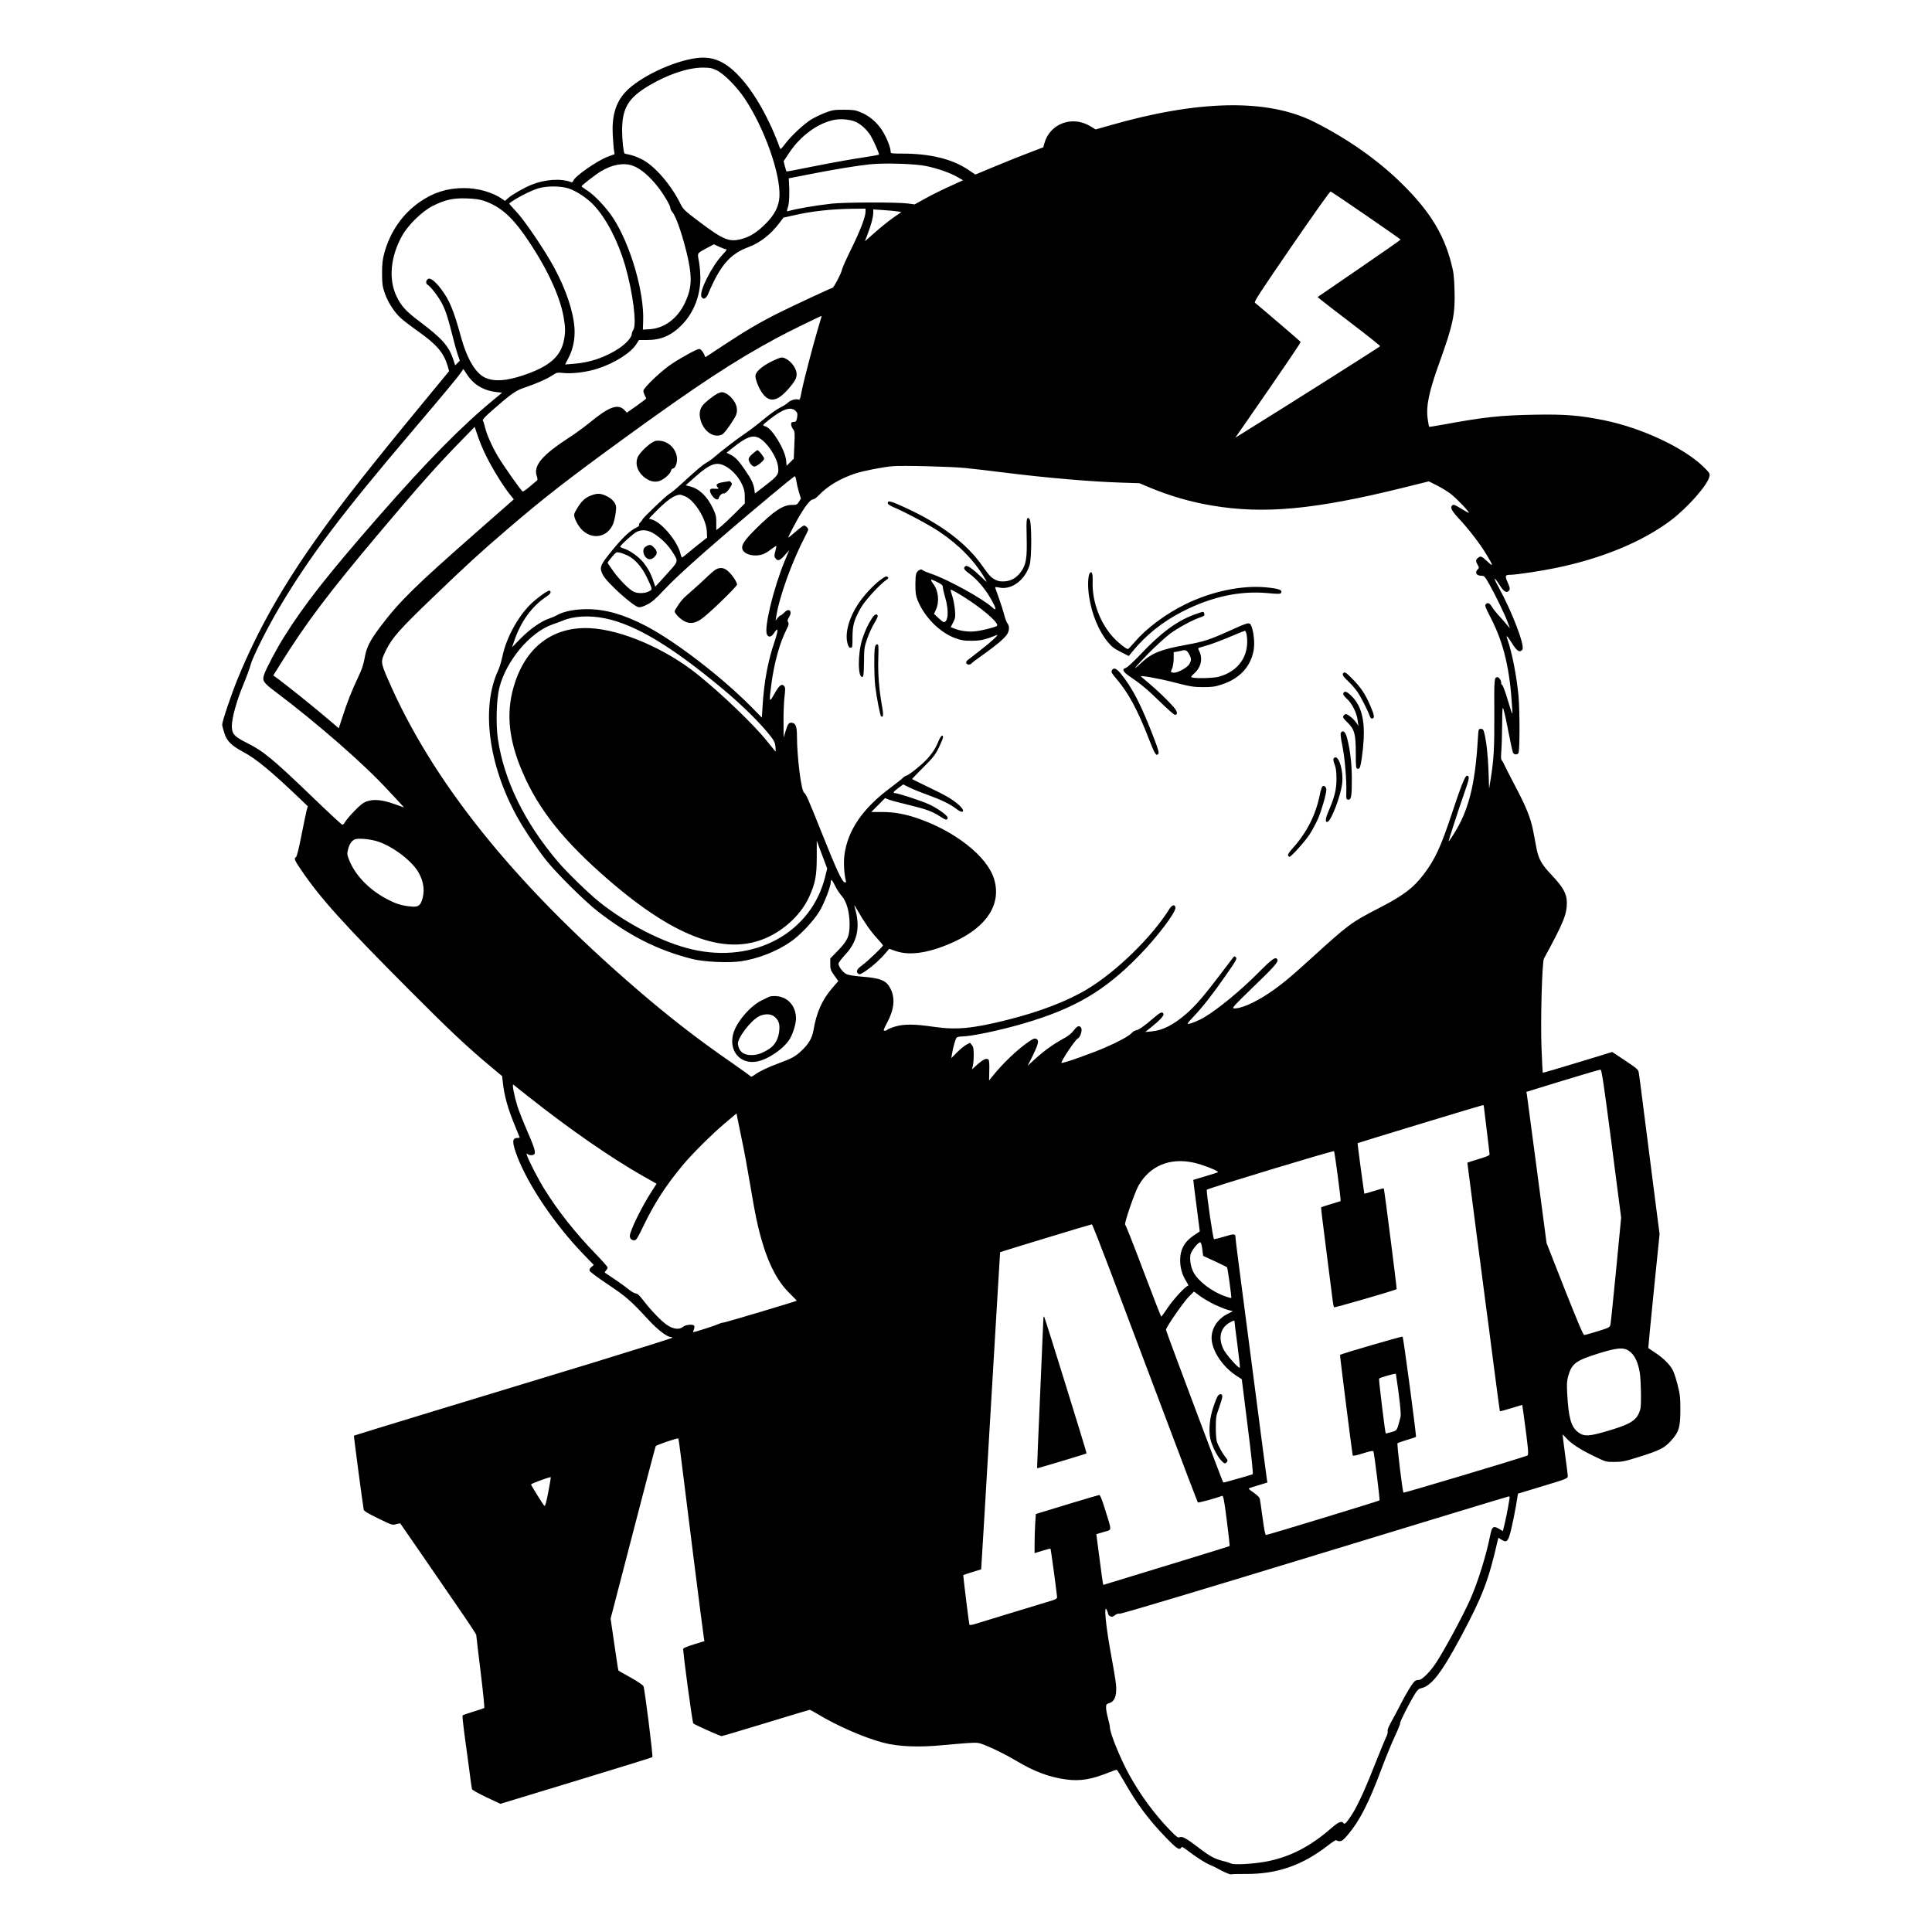 <?xml version="1.0" standalone="no"?>
<!DOCTYPE svg PUBLIC "-//W3C//DTD SVG 20010904//EN"
 "http://www.w3.org/TR/2001/REC-SVG-20010904/DTD/svg10.dtd">
<svg version="1.0" xmlns="http://www.w3.org/2000/svg"
 width="2000pt" height="2000pt" viewBox="0 0 2000 2000"
 preserveAspectRatio="xMidYMid meet">
<g transform="translate(0,2000) scale(0.1,-0.1)"
fill="#000000" stroke="none">
<path d="M7212 19399 c-246 -31 -600 -201 -740 -354 -98 -108 -139 -244 -129
-439 4 -67 9 -139 13 -162 l6 -40 -70 -26 c-110 -41 -343 -204 -358 -250 -4
-13 -11 -17 -22 -13 -104 40 -271 29 -411 -28 -79 -32 -201 -102 -241 -138
l-32 -29 -29 20 c-97 69 -253 114 -399 113 -172 -1 -312 -45 -454 -143 -179
-124 -308 -310 -368 -531 -18 -67 -23 -110 -23 -209 1 -111 4 -134 28 -205 33
-94 97 -194 164 -256 26 -25 109 -88 184 -141 192 -137 261 -218 303 -356 l15
-54 -252 -306 c-547 -663 -848 -1045 -1091 -1386 -377 -527 -635 -982 -843
-1486 -62 -149 -163 -447 -163 -481 0 -9 9 -47 21 -84 26 -86 74 -133 197
-199 130 -69 288 -199 573 -471 l95 -91 -13 -49 c-7 -28 -31 -144 -54 -260
-26 -132 -46 -213 -55 -218 -23 -13 -17 -29 55 -135 197 -290 439 -559 1121
-1243 411 -413 597 -588 842 -792 l116 -97 7 -63 c16 -147 54 -280 132 -466
23 -57 43 -106 43 -107 0 -2 -11 -4 -24 -4 -57 0 -57 -45 0 -195 115 -298 386
-699 678 -1003 l113 -117 -25 -21 c-17 -14 -23 -26 -18 -40 4 -10 88 -73 187
-139 187 -124 243 -173 419 -365 93 -101 194 -180 232 -180 10 0 18 -4 18 -8
0 -4 -375 -122 -832 -262 -458 -139 -1199 -365 -1647 -501 -447 -136 -815
-249 -817 -251 -3 -4 92 -721 101 -765 4 -16 40 -38 151 -92 142 -69 148 -71
185 -59 22 6 41 9 43 7 2 -2 99 -143 217 -314 117 -170 293 -427 391 -569 98
-142 178 -264 178 -270 0 -6 20 -177 45 -380 25 -204 42 -373 38 -377 -5 -3
-55 -21 -113 -38 -57 -17 -107 -35 -111 -39 -4 -4 4 -81 16 -172 12 -91 35
-257 50 -370 14 -113 28 -212 31 -221 2 -9 69 -46 149 -84 l145 -68 783 238
c430 131 786 241 790 245 9 8 -78 700 -92 735 -5 11 -62 50 -132 89 -68 38
-126 70 -127 72 -2 1 -21 123 -42 270 l-39 268 230 885 c126 487 233 893 237
901 7 11 205 79 233 80 3 0 15 -82 27 -183 32 -267 230 -1836 238 -1879 l6
-37 -107 -33 c-59 -18 -110 -38 -112 -45 -7 -17 94 -765 104 -774 16 -14 278
-132 293 -131 8 0 215 62 459 136 244 75 448 136 453 136 5 0 42 -20 82 -44
201 -122 488 -247 686 -298 150 -39 366 -48 605 -24 88 8 207 18 265 22 99 6
109 5 175 -21 94 -37 232 -107 331 -166 180 -108 338 -167 511 -190 146 -19
256 -1 441 72 40 16 76 29 81 29 5 0 41 -57 81 -127 127 -225 253 -394 434
-580 101 -105 135 -128 151 -103 3 5 9 10 14 10 4 0 54 -35 111 -78 58 -42
134 -90 170 -105 36 -15 74 -33 85 -40 53 -31 130 -65 138 -60 4 3 72 4 150 4
325 -3 588 88 854 295 46 36 84 60 88 54 3 -5 19 -10 34 -10 22 0 39 14 81 63
123 144 219 331 350 682 45 121 109 276 141 344 32 68 56 127 53 132 -6 10 96
211 155 306 23 37 39 52 61 56 107 22 213 159 415 537 221 414 285 580 379
993 l7 28 34 -21 c54 -33 67 -19 98 105 14 58 36 165 49 239 l22 134 258 78
c250 76 258 79 258 104 -1 14 -13 116 -29 228 -15 111 -26 202 -24 202 2 0 19
-18 39 -40 50 -55 150 -120 291 -187 117 -57 119 -57 208 -57 80 1 109 7 255
53 207 65 258 90 325 163 84 91 100 141 100 323 0 132 -4 163 -29 260 -15 61
-37 127 -48 148 -29 58 -94 124 -178 180 -41 27 -76 51 -77 52 -1 0 24 266 57
591 l60 589 -30 230 c-31 242 -59 462 -110 860 -63 494 -70 551 -76 583 -4 29
-20 43 -139 122 l-135 90 -357 -109 c-197 -60 -360 -108 -362 -106 -2 3 -8
114 -13 247 -12 283 5 898 25 935 202 371 237 457 237 578 0 91 -37 159 -154
283 -108 114 -139 168 -161 284 -8 40 -23 121 -34 179 -26 132 -73 249 -188
466 -49 92 -97 187 -108 211 -10 23 -23 46 -29 51 -8 7 -9 34 -5 88 4 43 8
168 9 278 2 189 3 197 16 155 8 -25 31 -128 50 -230 20 -102 40 -195 45 -207
9 -25 38 -30 57 -11 15 15 16 423 2 588 -19 207 -67 453 -114 588 -21 58 -6
46 50 -43 49 -77 76 -93 103 -61 31 37 -106 394 -250 656 -56 102 -45 107 18
9 40 -62 65 -78 88 -59 20 17 19 31 -10 96 -28 64 -24 74 33 74 57 0 322 40
470 71 479 99 893 271 1184 489 177 133 387 371 404 458 6 30 2 37 -62 100
-203 198 -641 403 -1031 482 -256 51 -400 63 -723 57 -347 -6 -528 -26 -943
-103 -77 -14 -141 -24 -143 -22 -2 3 -9 40 -15 84 -18 129 14 283 121 578 143
398 165 502 157 754 -4 143 -9 184 -35 282 -78 299 -223 535 -501 810 -249
248 -568 473 -919 649 -481 241 -1195 228 -2123 -40 l-137 -39 -56 34 c-188
113 -419 26 -475 -179 l-11 -40 -152 -58 c-84 -32 -243 -95 -352 -141 l-199
-83 -79 53 c-162 108 -391 164 -675 164 -114 0 -123 1 -123 19 0 46 -45 156
-92 227 -58 86 -134 149 -226 185 -47 19 -76 23 -167 23 -99 0 -118 -3 -193
-31 -45 -18 -110 -49 -145 -70 -74 -45 -213 -175 -273 -257 -36 -48 -45 -55
-50 -40 -108 300 -265 578 -420 743 -147 157 -275 211 -442 190z m206 -126
c77 -37 210 -172 291 -293 204 -306 371 -777 360 -1013 -6 -105 -49 -189 -148
-288 -87 -86 -160 -132 -251 -155 -123 -31 -184 -6 -432 181 -150 113 -165
128 -192 181 -97 200 -272 402 -406 467 -41 21 -97 41 -123 46 -26 5 -50 10
-52 13 -11 10 -25 145 -25 238 0 229 64 337 275 462 198 118 404 187 558 188
76 0 96 -4 145 -27z m1424 -528 c57 -20 125 -78 167 -143 27 -42 91 -184 91
-202 0 -3 -71 -16 -158 -29 -87 -12 -302 -50 -478 -85 -175 -35 -320 -63 -322
-61 -2 2 -9 26 -17 54 l-13 52 59 89 c118 177 299 308 469 340 58 11 143 5
202 -15z m751 -465 c118 -25 242 -69 319 -113 l58 -33 -139 -63 c-77 -35 -190
-91 -251 -125 l-112 -62 -66 9 c-104 15 -658 14 -792 -1 -175 -20 -363 -52
-452 -78 -15 -4 -15 -1 -1 43 14 43 18 152 10 268 l-2 29 215 42 c245 49 497
90 627 103 151 16 473 6 586 -19z m-3044 5 c81 -28 176 -109 268 -228 58 -75
123 -186 123 -211 0 -11 9 -29 19 -40 41 -44 120 -280 166 -496 41 -197 33
-303 -36 -448 -77 -160 -211 -260 -363 -270 l-71 -4 3 87 c12 302 -132 794
-312 1070 -67 103 -194 238 -270 285 -30 19 -55 38 -56 41 0 10 143 121 205
158 113 68 232 89 324 56z m-665 -235 c82 -26 198 -103 267 -178 129 -141 246
-367 320 -619 80 -277 123 -610 85 -667 -9 -14 -16 -34 -16 -44 0 -34 -61
-102 -138 -152 -136 -89 -297 -144 -462 -156 l-90 -7 34 66 c49 94 70 199 63
311 -12 173 -87 397 -210 626 -97 179 -308 491 -394 581 -42 44 -74 81 -72 83
65 52 223 133 304 157 86 25 225 25 309 -1z m8258 -280 c196 -135 357 -247
357 -250 1 -3 -192 -138 -429 -300 l-430 -295 31 -26 c17 -15 163 -127 324
-250 162 -123 293 -228 292 -233 -3 -7 -984 -628 -1425 -901 l-74 -46 75 108
c448 646 605 878 601 884 -4 7 -440 380 -473 405 -12 9 54 109 379 583 216
315 398 571 404 569 7 -2 172 -113 368 -248z m-9132 151 c159 -54 279 -155
417 -351 220 -314 367 -622 408 -854 18 -105 19 -152 4 -231 -32 -176 -151
-279 -422 -370 -177 -59 -298 -67 -392 -26 -100 44 -189 193 -251 416 -78 286
-122 391 -211 507 -58 76 -109 115 -131 101 -25 -15 -27 -50 -4 -62 30 -16
116 -129 149 -196 38 -75 63 -153 107 -330 19 -77 44 -167 56 -200 l20 -59
-24 -24 -24 -24 -21 64 c-45 136 -117 216 -345 388 -144 108 -192 160 -241
263 -85 175 -63 411 58 627 64 114 207 253 318 309 126 63 209 82 349 77 84
-3 132 -9 180 -25z m3950 -112 c0 -54 -55 -198 -149 -388 -50 -101 -94 -200
-97 -219 -7 -36 -84 -182 -96 -182 -12 0 -397 -180 -549 -255 -204 -102 -355
-191 -571 -334 l-196 -129 -12 28 c-7 16 -21 37 -32 47 -19 17 -22 16 -114
-31 -51 -27 -135 -76 -186 -110 -105 -68 -298 -251 -298 -282 0 -10 7 -32 15
-48 8 -15 15 -30 15 -32 0 -2 -45 -35 -100 -75 l-101 -71 -23 25 c-67 72 -161
38 -363 -129 -54 -44 -152 -116 -218 -158 -272 -177 -365 -287 -329 -392 7
-21 10 -41 6 -45 -4 -3 -37 -31 -74 -63 -37 -32 -72 -56 -77 -54 -15 5 -198
265 -257 364 -63 107 -116 227 -134 304 -7 30 -17 60 -22 67 -6 8 23 39 94
102 208 182 245 208 348 242 115 39 224 87 282 126 40 27 47 28 108 22 92 -10
239 8 350 43 175 55 345 161 405 252 l30 46 81 0 c146 0 253 46 361 155 123
126 193 301 193 487 0 53 -7 131 -15 174 -17 89 -23 79 88 139 l67 36 54 -25
c30 -14 62 -26 72 -26 12 0 2 -16 -34 -54 -115 -121 -249 -389 -220 -439 18
-33 48 -20 69 31 123 293 226 413 415 483 121 45 233 132 322 250 l42 56 94
21 c197 46 398 68 629 71 l127 1 0 -31z m333 2 l38 -6 -89 -62 c-48 -34 -133
-103 -188 -152 l-101 -89 28 73 c36 93 59 179 59 223 l0 34 108 -7 c59 -4 124
-10 145 -14z m-830 -1228 c-49 -166 -146 -536 -163 -628 -18 -93 -19 -97 -41
-90 -25 8 -82 -11 -103 -34 -10 -10 -45 -33 -79 -50 -34 -16 -111 -71 -171
-121 -59 -50 -147 -117 -195 -149 -76 -50 -263 -194 -331 -255 -14 -12 -45
-34 -70 -48 -41 -24 -92 -67 -280 -239 -36 -33 -82 -70 -102 -82 -38 -23 -278
-253 -278 -266 0 -4 -9 -16 -19 -25 -11 -10 -18 -23 -15 -30 3 -7 -8 -18 -23
-25 -75 -34 -158 -114 -298 -291 -83 -106 -90 -131 -54 -201 38 -76 305 -318
367 -334 17 -4 45 3 88 25 51 25 86 55 181 156 151 162 519 486 1100 972 132
111 245 202 251 202 5 0 12 -23 16 -50 4 -28 16 -80 27 -116 l20 -65 -20 -33
c-20 -31 -25 -33 -73 -33 -91 1 -188 -63 -374 -248 -120 -119 -153 -170 -138
-212 13 -37 68 -63 132 -63 63 0 101 15 165 64 27 21 51 36 53 34 2 -2 -3 -27
-10 -55 -12 -44 -12 -55 1 -72 23 -33 48 -25 97 32 l46 52 -45 -108 c-118
-285 -219 -703 -185 -766 17 -34 47 -26 77 22 41 63 41 22 0 -99 -68 -198
-108 -414 -123 -666 l-7 -117 -116 118 c-307 309 -782 673 -1084 831 -231 120
-417 173 -607 174 -132 0 -246 -23 -316 -63 -17 -10 -54 -26 -82 -35 -80 -27
-199 -110 -294 -207 l-87 -89 23 68 c69 201 183 357 334 457 41 27 52 48 32
60 -11 7 -82 -39 -157 -103 -151 -127 -289 -368 -333 -581 -10 -47 -29 -111
-43 -141 -178 -382 -102 -974 194 -1512 70 -128 204 -328 301 -451 106 -134
405 -431 538 -533 326 -253 620 -401 975 -491 123 -31 375 -43 506 -24 178 27
368 101 514 202 99 68 238 216 299 317 48 80 116 256 116 300 0 38 15 25 46
-40 16 -34 46 -79 66 -101 51 -55 83 -168 83 -297 -1 -124 -20 -166 -122 -272
l-78 -80 0 -58 c0 -52 4 -65 41 -117 l42 -59 -64 -74 c-105 -123 -162 -251
-194 -440 -14 -77 -49 -138 -124 -208 -61 -58 -103 -81 -232 -128 -108 -39
-204 -85 -253 -121 -19 -15 -36 -22 -40 -16 -3 5 -89 67 -191 138 -355 245
-662 483 -1003 778 -1265 1092 -2106 2142 -2562 3197 -77 179 -77 181 -16 305
62 124 144 217 477 536 360 346 490 465 772 707 381 327 624 516 1197 933 767
558 1161 817 1603 1054 117 63 438 220 458 225 1 0 -19 -66 -43 -147z m-3633
-453 c70 -110 172 -172 305 -188 l63 -7 -87 -72 c-337 -278 -687 -634 -1191
-1209 -527 -603 -768 -909 -982 -1251 -75 -120 -180 -318 -203 -384 -23 -65
-10 -86 119 -182 428 -322 914 -746 1163 -1017 59 -63 120 -129 137 -147 l29
-32 -99 35 c-123 44 -211 53 -282 30 -41 -14 -68 -34 -131 -99 -44 -45 -88
-97 -98 -115 -10 -18 -23 -31 -30 -30 -7 2 -142 127 -300 279 -422 406 -517
484 -688 569 -130 65 -155 93 -155 175 0 81 51 266 118 425 33 80 68 174 77
210 21 81 184 404 311 615 312 521 637 950 1364 1805 314 369 473 560 504 607
11 18 22 33 22 33 1 0 16 -23 34 -50z m3404 -382 c21 -20 23 -28 18 -68 -5
-30 -12 -45 -22 -46 -36 -2 -40 -5 -40 -28 0 -13 9 -35 20 -49 18 -23 19 -35
13 -165 l-6 -141 -37 -36 -37 -37 -5 55 c-9 109 -147 336 -214 353 -13 3 -24
10 -24 14 0 4 26 27 58 52 145 114 225 142 276 96z m-3199 -473 c63 -127 173
-305 238 -387 l46 -57 -398 -350 c-631 -554 -786 -707 -984 -969 -110 -147
-144 -214 -163 -328 -12 -64 -29 -117 -65 -191 -63 -132 -118 -270 -164 -415
l-38 -117 -76 65 c-156 135 -489 402 -580 466 l-22 16 77 123 c261 419 493
727 1013 1344 419 498 608 710 860 968 l135 138 33 -98 c18 -54 57 -147 88
-208z m2823 191 c81 -42 184 -196 196 -294 11 -80 1 -95 -124 -192 l-115 -89
-6 42 c-8 60 -30 105 -100 207 -64 94 -101 132 -156 158 l-32 15 73 58 c133
106 197 129 264 95z m-343 -295 c67 -38 130 -108 166 -184 23 -50 29 -75 29
-131 l0 -68 -107 -107 c-60 -59 -126 -121 -148 -138 l-40 -31 0 77 c0 67 -5
85 -36 151 -59 123 -141 201 -237 225 l-44 11 99 88 c157 139 223 161 318 107z
m2480 -16 c83 -8 256 -29 385 -45 445 -56 911 -96 1225 -106 l190 -6 92 -39
c220 -92 434 -155 663 -193 534 -90 1059 -41 1963 182 l278 69 86 -43 c47 -24
110 -63 140 -86 58 -44 196 -188 188 -196 -2 -3 -38 17 -80 43 -63 39 -78 45
-91 34 -26 -21 -7 -58 78 -148 96 -103 216 -260 280 -368 68 -114 69 -125 5
-65 -61 57 -71 60 -99 35 -22 -20 -23 -33 -1 -71 16 -28 16 -31 0 -46 -33 -33
-13 -66 38 -66 29 0 36 -7 79 -82 62 -109 168 -327 195 -403 l22 -60 -38 45
c-21 25 -58 68 -84 95 -25 28 -54 64 -64 82 -23 39 -44 49 -63 29 -13 -13 -8
-30 51 -143 134 -262 197 -526 221 -933 5 -86 8 -93 -58 123 -20 64 -41 117
-46 117 -6 0 -10 11 -10 24 0 23 -23 56 -38 56 -34 -1 -35 -13 -33 -371 2
-359 -5 -476 -36 -674 l-18 -110 -6 185 c-6 167 -24 323 -47 405 -6 23 -14 30
-33 30 -24 0 -24 -2 -31 -115 -28 -472 -98 -740 -254 -982 -24 -38 -45 -68
-48 -68 -4 0 107 344 170 523 45 127 49 157 20 157 -20 0 -62 -107 -155 -388
-116 -349 -174 -476 -292 -632 -107 -141 -209 -219 -457 -347 -299 -154 -317
-168 -712 -527 -218 -198 -311 -275 -441 -362 -144 -96 -298 -162 -359 -152
-18 2 12 36 184 202 232 223 279 276 270 300 -15 39 -50 15 -194 -130 -187
-188 -416 -377 -565 -466 -60 -36 -161 -75 -171 -66 -2 3 23 34 57 69 95 100
196 228 333 424 113 162 124 181 110 195 -14 13 -16 13 -27 0 -7 -9 -73 -97
-148 -195 -153 -201 -246 -309 -332 -384 -134 -118 -251 -178 -365 -188 l-67
-6 53 42 c95 75 143 127 136 145 -11 28 -32 18 -109 -48 -86 -76 -149 -119
-179 -123 -11 -2 -30 -14 -41 -27 -24 -28 -133 -89 -263 -145 -142 -63 -454
-173 -463 -164 -11 11 141 240 168 252 26 12 50 87 35 111 -18 29 -40 21 -76
-26 -25 -33 -59 -60 -108 -86 -104 -57 -203 -128 -292 -210 l-78 -71 40 79
c62 124 77 171 62 189 -18 22 -36 19 -87 -16 -126 -87 -273 -227 -386 -369
l-28 -35 2 103 c2 64 -1 106 -8 113 -19 19 -55 3 -114 -50 l-57 -51 9 38 c5
20 9 71 9 113 0 61 -4 82 -19 100 l-19 24 -39 -20 c-20 -11 -64 -47 -97 -80
l-58 -59 7 44 c12 71 35 153 47 167 6 7 27 13 48 13 100 0 401 63 650 136 530
156 836 337 1190 700 188 192 385 452 378 499 -5 37 -35 29 -64 -17 -179 -287
-546 -645 -846 -826 -208 -126 -495 -236 -835 -321 -356 -89 -523 -104 -753
-71 -205 30 -313 31 -407 2 -40 -12 -75 -27 -78 -32 -3 -6 -15 -10 -26 -10
-18 0 -15 9 25 84 73 138 84 252 35 350 -42 86 -99 110 -298 126 -66 5 -136
16 -155 24 -36 15 -86 78 -86 110 0 10 30 50 66 89 123 130 158 271 113 452
-6 22 -12 49 -15 60 -3 11 13 -13 35 -52 62 -111 135 -216 201 -287 33 -35 60
-68 60 -73 0 -14 -157 -163 -217 -207 -54 -39 -65 -64 -38 -86 13 -11 26 -6
83 33 73 51 147 118 202 184 l35 41 70 -24 c150 -51 358 -17 611 101 336 156
483 392 404 648 -72 233 -405 495 -797 628 -132 44 -237 63 -361 63 l-113 0
72 72 71 72 35 -14 c18 -8 107 -32 196 -53 196 -48 258 -70 337 -122 57 -39
80 -43 80 -14 0 22 -98 94 -185 135 -71 35 -330 120 -362 120 -24 0 -13 16 37
53 l50 37 60 -30 c33 -17 117 -51 187 -76 151 -55 241 -99 302 -147 71 -57
100 -26 33 35 -68 61 -131 99 -311 185 -97 47 -177 86 -179 88 -2 1 51 56 116
121 104 104 124 130 160 204 45 93 54 125 34 125 -7 0 -24 -26 -37 -58 -30
-74 -65 -128 -128 -195 -56 -59 -187 -162 -206 -162 -6 0 -23 -11 -36 -24 -14
-14 -69 -57 -122 -97 -293 -216 -450 -446 -482 -704 -9 -75 -3 -190 14 -257 6
-23 4 -26 -13 -21 -26 6 -88 142 -240 523 -135 338 -158 390 -178 404 -30 22
-74 371 -74 591 0 92 -14 129 -51 133 -33 4 -43 -9 -67 -88 l-20 -65 -1 163
c-1 90 4 206 10 258 9 75 9 97 -2 110 -26 31 -52 12 -101 -76 -56 -100 -58
-95 -33 97 29 221 86 426 156 565 24 48 27 61 18 77 -10 15 -8 25 10 54 37 61
-1 98 -49 47 -15 -16 -33 -30 -38 -30 -6 0 -20 -12 -32 -27 l-21 -28 6 40 c33
211 162 570 306 845 30 59 31 61 14 80 -10 11 -24 20 -32 20 -7 0 -47 -29 -88
-65 -41 -36 -75 -63 -75 -60 0 11 81 166 121 233 65 107 111 162 134 162 11 0
37 18 57 39 93 99 225 178 387 231 81 26 274 64 381 74 98 9 612 -4 755 -19z
m-2900 -294 c98 -44 214 -233 222 -358 l3 -68 -67 -53 c-38 -29 -94 -75 -126
-102 -32 -28 -62 -50 -66 -50 -5 0 -11 14 -15 31 -25 124 -188 325 -292 359
l-36 12 78 80 c116 116 186 164 244 167 8 0 33 -8 55 -18z m-319 -389 c74 -49
137 -111 184 -184 61 -93 60 -98 -12 -180 -35 -40 -86 -97 -114 -127 l-51 -54
-18 54 c-25 77 -57 136 -104 196 -47 58 -143 127 -202 144 -21 7 -39 15 -39
19 0 15 140 141 172 155 61 27 118 19 184 -23z m-280 -222 c76 -37 147 -117
198 -222 63 -132 63 -131 21 -151 -45 -22 -117 -22 -158 -1 -49 26 -143 121
-208 211 -32 44 -59 84 -59 88 0 4 20 31 45 60 43 50 47 52 80 45 18 -4 55
-18 81 -30z m-233 -651 c315 -64 692 -291 1226 -737 204 -171 388 -354 492
-488 34 -44 43 -65 47 -107 2 -29 2 -50 0 -47 -3 3 -43 52 -89 109 -134 168
-464 485 -715 687 -333 268 -787 464 -1114 481 -392 20 -677 -200 -794 -612
-78 -274 -49 -549 93 -878 168 -392 432 -721 901 -1125 704 -606 1231 -788
1661 -573 177 89 328 240 403 402 65 140 81 222 81 415 l0 171 54 -144 54
-144 -21 -85 c-143 -580 -732 -902 -1377 -752 -299 69 -674 261 -965 494 -108
87 -331 304 -425 414 -346 408 -557 840 -621 1271 -22 155 -15 407 15 529 71
281 319 576 551 656 36 12 83 30 105 39 112 48 278 57 438 24z m-2343 -2313
c155 -54 346 -200 413 -318 57 -100 68 -206 30 -301 -21 -51 -47 -60 -137 -48
-88 12 -140 30 -234 81 -179 97 -323 250 -381 406 -19 49 -19 59 -7 105 14 56
44 95 79 103 49 10 166 -3 237 -28z m12763 -3126 l99 -765 -52 -540 c-29 -297
-55 -553 -59 -569 -6 -26 -15 -31 -131 -67 -69 -21 -132 -39 -140 -39 -11 0
-70 141 -203 476 l-187 476 -100 756 c-55 417 -102 769 -104 783 l-5 26 377
116 c207 63 383 115 391 114 12 -2 35 -160 114 -767z m-11213 488 c426 -337
853 -633 1187 -823 l140 -79 -52 -81 c-101 -155 -225 -409 -225 -459 0 -28 18
-46 47 -46 19 0 33 22 96 153 112 233 231 416 402 622 98 119 304 323 440 438
l120 101 8 -45 c5 -24 26 -127 47 -229 22 -102 60 -309 85 -460 52 -314 83
-458 131 -616 70 -233 162 -401 284 -518 39 -38 69 -70 68 -71 -11 -8 -747
-228 -762 -227 -10 1 -32 -6 -48 -14 -27 -14 -244 -84 -260 -84 -4 0 -3 11 4
24 6 14 8 31 5 40 -8 21 -91 14 -118 -10 -33 -30 -97 -24 -157 15 -59 37 -174
156 -252 259 -40 52 -61 72 -78 72 -12 0 -47 20 -78 45 -30 25 -96 73 -147
106 -51 34 -94 64 -96 65 -2 2 3 12 12 22 10 10 17 24 17 31 0 7 -55 70 -123
140 -208 214 -393 447 -533 674 -59 93 -166 302 -179 347 -7 22 -6 23 8 12 9
-8 28 -12 44 -10 48 5 42 40 -45 240 -44 101 -91 220 -105 264 -33 106 -59
238 -43 226 6 -5 76 -61 156 -124z m9890 -95 c0 -5 14 -116 30 -248 16 -132
30 -247 30 -255 0 -11 -34 -25 -115 -49 -63 -19 -115 -36 -115 -37 0 -7 180
-1391 194 -1494 8 -58 43 -323 77 -590 35 -267 64 -487 66 -489 2 -2 54 12
117 31 l114 35 12 -81 c52 -379 57 -438 41 -444 -77 -30 -1277 -389 -1282
-384 -11 12 -70 505 -62 512 4 3 48 19 97 34 50 14 92 29 94 31 7 6 -130 1028
-138 1038 -6 6 -635 -177 -648 -189 -3 -2 123 -1001 131 -1040 1 -8 38 -1 107
21 91 28 106 30 109 16 11 -48 67 -497 62 -503 -7 -7 -1156 -358 -1175 -358
-9 0 -19 53 -36 178 -13 97 -26 187 -29 200 -4 12 -32 39 -64 61 -33 21 -55
41 -50 43 4 3 50 18 101 33 l92 28 -5 31 c-3 17 -62 463 -130 991 -69 528
-141 1079 -160 1225 -19 146 -35 274 -35 285 0 45 -11 46 -114 14 -54 -16
-103 -28 -109 -26 -10 3 -81 489 -74 511 4 12 1309 408 1317 399 7 -9 74 -513
68 -517 -1 -1 -47 -15 -101 -31 -54 -16 -99 -31 -101 -34 -2 -3 21 -190 50
-416 29 -225 58 -455 65 -510 6 -55 15 -104 19 -108 6 -6 635 176 648 188 4 4
-128 1038 -133 1043 -2 2 -47 -10 -101 -27 -54 -17 -99 -29 -101 -28 -2 3 -72
521 -69 523 4 4 1283 393 1294 393 6 1 12 -2 12 -6z m-3006 -588 c94 -20 267
-88 254 -100 -1 -2 -59 -20 -128 -41 -69 -20 -126 -37 -127 -38 -1 -1 14 -121
33 -266 18 -146 34 -266 34 -267 0 -1 -24 -18 -53 -36 -103 -66 -150 -149
-150 -262 0 -80 20 -151 63 -219 16 -25 25 -46 20 -46 -23 0 -146 -131 -207
-221 -36 -54 -69 -99 -72 -99 -3 0 -86 214 -185 475 -98 261 -183 476 -188
477 -15 5 99 339 140 408 118 203 321 287 566 235z m-865 -1110 c98 -259 341
-904 541 -1435 199 -531 366 -968 370 -973 5 -6 187 43 252 68 11 5 21 -45 48
-255 18 -143 31 -262 29 -265 -3 -2 -298 -94 -657 -203 l-651 -199 -5 26 c-3
14 -17 116 -31 226 -14 110 -28 216 -31 236 l-5 37 76 23 c89 26 87 -1 16 229
-33 107 -52 155 -62 154 -8 -1 -158 -45 -335 -99 l-321 -98 -7 -105 c-3 -58
-6 -149 -6 -202 l0 -98 81 25 c44 14 82 23 84 21 3 -3 57 -397 67 -492 3 -28
2 -29 -122 -66 -188 -57 -646 -196 -718 -219 -45 -14 -64 -16 -67 -8 -6 20
-66 509 -63 512 2 2 44 15 93 31 50 15 91 28 92 28 1 1 45 739 98 1641 53 902
98 1641 98 1642 5 5 943 290 950 289 5 -1 88 -213 186 -471z m957 215 l9 -71
120 -55 c66 -31 123 -59 127 -62 7 -7 49 -314 44 -319 -2 -2 -29 6 -61 17
-140 48 -283 158 -332 253 -27 54 -39 127 -29 180 7 36 78 127 100 127 8 0 16
-26 22 -70z m129 -576 c50 -23 112 -48 139 -55 l49 -12 -54 -28 c-114 -57
-178 -166 -165 -277 14 -122 121 -276 251 -361 l60 -39 61 -489 c38 -296 58
-490 52 -494 -5 -3 -55 -18 -111 -34 -56 -15 -122 -34 -146 -41 -25 -8 -46
-12 -49 -9 -7 7 -592 1566 -592 1579 0 25 184 291 236 342 l54 54 63 -47 c34
-25 103 -65 152 -89z m205 -177 c0 -7 13 -116 30 -242 16 -125 28 -231 25
-234 -12 -11 -143 137 -170 192 -55 114 -33 217 58 272 48 28 57 30 57 12z
m4081 -300 c58 -39 95 -113 114 -227 13 -82 17 -336 6 -376 -30 -112 -90 -153
-325 -223 -207 -62 -258 -65 -321 -16 -71 54 -98 150 -111 395 -6 103 -4 136
10 185 37 129 78 160 304 231 196 62 267 69 323 31z m-2411 -239 c39 -254 56
-417 48 -447 -38 -146 -33 -138 -94 -156 -31 -9 -57 -15 -59 -13 -7 7 -74 562
-69 567 12 12 173 57 174 49z m-8774 -1223 c-23 -119 -33 -152 -42 -142 -16
17 -134 207 -137 220 -1 7 162 69 204 76 3 1 -8 -69 -25 -154z m9950 -72 c-3
-16 -10 -57 -16 -93 -6 -36 -20 -104 -31 -152 l-21 -88 -41 24 c-55 33 -72 22
-87 -52 -45 -224 -126 -485 -207 -672 -71 -162 -269 -530 -358 -665 -61 -92
-144 -175 -175 -175 -12 0 -30 -4 -40 -10 -22 -12 -99 -137 -160 -260 -24 -47
-62 -120 -87 -163 -28 -50 -42 -85 -38 -97 3 -10 -3 -36 -13 -57 -11 -21 -68
-159 -127 -308 -112 -284 -189 -445 -256 -538 -40 -57 -52 -66 -64 -47 -14 23
-54 6 -120 -52 -224 -197 -445 -309 -696 -352 -125 -22 -315 -32 -342 -18 -12
6 -51 19 -86 27 -88 22 -139 50 -256 140 -123 95 -168 119 -194 106 -16 -9
-31 3 -103 77 -160 166 -301 358 -417 567 -90 162 -201 433 -201 492 0 13 -9
56 -20 95 -11 40 -20 89 -20 110 0 33 3 38 35 48 64 21 84 101 61 245 -8 50
-32 192 -55 316 -45 255 -63 452 -37 409 8 -14 15 -33 16 -42 0 -10 10 -22 21
-29 18 -9 27 -7 50 10 18 14 37 19 51 16 14 -3 783 227 2018 604 1097 335
2001 610 2008 610 10 1 12 -7 8 -26z"/>
<path d="M7983 16256 c-99 -49 -163 -108 -163 -148 0 -39 36 -129 71 -177 80
-112 171 -86 307 87 47 59 57 95 43 143 -21 70 -99 141 -153 138 -13 -1 -60
-20 -105 -43z"/>
<path d="M7425 15924 c-46 -24 -128 -90 -152 -122 -32 -43 -38 -91 -19 -156
34 -115 136 -183 219 -145 22 10 78 83 134 177 39 65 26 139 -36 205 -30 33
-72 57 -98 57 -10 0 -31 -7 -48 -16z"/>
<path d="M6740 15412 c-53 -34 -127 -112 -140 -148 -26 -68 -2 -143 63 -199
53 -45 108 -61 160 -45 46 13 115 73 123 106 3 13 12 24 20 24 24 0 47 59 42
110 -9 93 -85 169 -176 177 -39 4 -54 0 -92 -25z"/>
<path d="M6116 14870 c-61 -24 -98 -59 -143 -135 -32 -54 -34 -62 -24 -95 6
-20 24 -57 41 -82 96 -145 276 -143 350 3 22 43 45 169 36 203 -10 39 -48 78
-100 102 -61 29 -95 29 -160 4z"/>
<path d="M7404 14101 c-17 -11 -60 -48 -95 -83 -36 -34 -105 -98 -155 -141
-84 -71 -108 -98 -158 -180 -17 -28 -17 -29 9 -62 14 -19 46 -46 71 -61 60
-36 116 -30 186 19 75 52 368 336 368 356 0 25 -51 101 -94 139 -43 38 -85 42
-132 13z"/>
<path d="M7960 9681 c-8 -4 -42 -21 -75 -37 -114 -55 -248 -208 -289 -327 -62
-184 59 -339 239 -306 118 22 282 135 342 236 34 59 63 155 63 210 0 137 -95
234 -226 232 -22 0 -46 -4 -54 -8z m58 -206 c42 -35 56 -75 49 -143 -7 -84
-45 -152 -104 -190 -73 -46 -123 -64 -183 -64 -82 -2 -132 38 -141 113 -8 59
129 241 216 287 57 30 125 29 163 -3z"/>
<path d="M7792 15304 c-27 -22 -42 -44 -42 -58 0 -30 36 -76 59 -76 25 0 101
61 101 82 0 17 -56 88 -69 88 -4 0 -26 -16 -49 -36z"/>
<path d="M7483 15008 c-65 -10 -80 -27 -50 -57 10 -10 6 -12 -18 -11 -56 4
-65 1 -65 -22 0 -29 47 -88 71 -88 10 0 19 5 19 11 0 19 35 56 48 51 16 -5 46
21 73 65 17 27 19 36 9 48 -7 8 -15 14 -19 14 -3 -1 -34 -6 -68 -11z"/>
<path d="M9190 14792 c0 -12 20 -26 68 -46 130 -56 358 -178 467 -251 207
-139 364 -301 475 -490 22 -39 21 -38 -41 21 -92 88 -149 127 -165 113 -24
-19 -16 -36 34 -72 99 -73 191 -186 256 -315 32 -62 27 -76 -12 -40 -92 87
-468 294 -632 348 -41 14 -81 31 -88 37 -9 9 -19 10 -31 4 -39 -21 -44 -40
-45 -149 0 -88 4 -117 22 -163 70 -176 232 -339 395 -397 59 -21 90 -26 167
-25 91 0 140 11 255 58 38 15 -47 -64 -169 -158 -65 -51 -125 -97 -133 -104
-9 -7 -13 -19 -10 -28 8 -19 41 -20 57 0 7 8 69 55 139 104 127 91 198 152
227 196 23 35 25 86 4 110 -9 11 -24 49 -33 85 -9 36 -32 110 -52 165 -20 55
-38 107 -41 116 -5 14 0 15 43 6 125 -25 263 77 311 232 24 79 23 455 -2 480
-29 28 -33 -1 -28 -190 5 -208 -5 -278 -52 -348 -46 -68 -103 -104 -174 -109
-45 -3 -68 1 -98 16 -46 24 -61 40 -139 150 -163 230 -429 430 -794 597 -149
69 -181 77 -181 47z m515 -819 c43 -21 55 -32 55 -50 0 -12 11 -62 25 -109 39
-136 32 -254 -16 -254 -6 0 -30 19 -55 43 l-45 42 20 45 c38 82 25 199 -29
267 -19 24 -26 43 -15 43 2 0 29 -12 60 -27z m335 -193 c178 -119 309 -242
279 -260 -25 -16 -167 -51 -231 -56 -67 -7 -154 6 -211 30 l-35 14 25 49 c22
43 24 56 19 123 -3 41 -14 104 -25 140 -12 36 -21 69 -21 73 0 12 94 -42 200
-113z"/>
<path d="M11282 14067 c-20 -24 -24 -138 -8 -242 28 -183 99 -356 193 -470 42
-51 67 -70 135 -104 l83 -42 35 43 c140 172 314 312 520 417 301 154 596 218
884 191 105 -10 130 -9 137 1 19 31 -19 46 -158 59 -250 23 -561 -42 -832
-175 -203 -100 -400 -246 -522 -388 -34 -39 -66 -73 -70 -75 -14 -6 -92 54
-149 114 -139 147 -225 374 -219 576 3 89 -7 122 -29 95z"/>
<path d="M9114 13997 c-73 -54 -171 -160 -231 -250 -93 -140 -137 -299 -111
-402 10 -39 17 -50 33 -50 19 0 20 7 20 110 1 126 16 177 87 304 42 74 193
239 262 287 25 17 27 21 14 32 -13 10 -25 5 -74 -31z"/>
<path d="M12358 13636 c-182 -69 -347 -192 -555 -414 -71 -74 -134 -132 -148
-136 -44 -11 -31 -41 38 -87 118 -80 182 -134 318 -266 75 -73 143 -133 151
-133 33 0 28 32 -11 79 -53 62 -169 174 -261 251 -41 35 -77 65 -79 67 -19 16
180 -19 339 -60 176 -45 206 -50 305 -50 92 0 123 4 192 27 188 61 304 188
332 363 11 68 -1 185 -25 242 -18 44 -25 42 -234 -52 -196 -89 -258 -109 -439
-142 -265 -48 -358 -85 -467 -187 -113 -106 -67 -46 78 101 76 77 174 166 218
199 81 62 248 151 321 173 31 10 39 17 37 32 -2 11 -7 22 -13 23 -5 2 -49 -12
-97 -30z m548 -212 c31 -208 -82 -374 -291 -430 -50 -14 -231 -19 -271 -8 -20
5 -18 9 22 46 69 64 87 152 47 231 -11 22 -11 28 -1 31 7 2 52 16 100 30 48
15 149 53 225 86 76 33 143 59 150 60 6 0 15 -21 19 -46z m-598 -193 c27 -48
27 -67 2 -108 -24 -39 -133 -96 -168 -86 -26 6 -26 2 -7 46 8 20 15 66 15 101
l0 65 38 6 c20 4 42 8 47 10 34 11 53 3 73 -34z"/>
<path d="M9028 13602 c-42 -63 -74 -132 -103 -222 -46 -145 -46 -398 2 -388
12 3 15 27 17 153 1 141 3 156 34 245 18 52 51 124 73 159 22 35 38 70 35 77
-9 25 -33 15 -58 -24z"/>
<path d="M9056 13293 c-9 -60 -7 -300 4 -393 16 -129 51 -309 62 -316 23 -14
25 17 8 111 -30 167 -43 330 -38 487 4 135 3 148 -12 148 -12 0 -19 -11 -24
-37z"/>
<path d="M11510 13060 c-9 -17 -2 -30 51 -92 119 -139 217 -319 333 -620 61
-155 75 -178 96 -153 10 12 2 40 -40 152 -135 354 -228 535 -353 686 -42 50
-70 59 -87 27z"/>
<path d="M13907 13033 c-16 -15 -4 -35 49 -85 31 -29 74 -79 96 -110 39 -58
106 -190 127 -249 7 -21 16 -29 28 -27 25 5 20 36 -21 131 -53 122 -95 185
-176 269 -73 75 -89 86 -103 71z"/>
<path d="M13906 12823 c-5 -12 7 -29 38 -58 54 -49 102 -147 111 -225 l7 -55
-20 31 c-25 39 -93 95 -111 92 -8 -2 -19 -10 -24 -19 -9 -14 -1 -26 40 -66 75
-73 88 -120 88 -318 0 -141 2 -160 17 -163 9 -2 19 2 22 7 15 23 37 184 43
301 10 210 -29 348 -124 443 -49 49 -76 59 -87 30z"/>
<path d="M13882 12417 c-8 -9 -4 -46 13 -132 26 -125 46 -357 42 -485 -2 -70
-1 -75 20 -78 31 -5 38 39 37 223 0 148 -18 297 -49 414 -17 65 -40 86 -63 58z"/>
<path d="M13804 12145 c-3 -8 2 -36 13 -62 13 -35 18 -74 18 -148 0 -110 -19
-184 -82 -332 -34 -79 -37 -119 -10 -111 40 13 142 285 152 408 11 116 -29
260 -71 260 -8 0 -17 -7 -20 -15z"/>
<path d="M13691 11861 c-7 -5 -19 -41 -27 -81 -40 -210 -137 -402 -285 -564
-32 -35 -49 -62 -45 -71 3 -8 9 -15 14 -15 18 0 158 156 206 228 27 41 66 114
88 162 38 87 88 260 88 305 0 27 -21 47 -39 36z"/>
<path d="M6688 14344 c-35 -18 -38 -68 -7 -108 26 -33 62 -34 94 -1 33 32 31
60 -4 96 -33 33 -44 35 -83 13z"/>
<path d="M10800 6325 c-1 -33 -16 -388 -34 -790 -18 -401 -31 -732 -30 -734 3
-3 506 148 512 154 4 4 -423 1379 -437 1410 -7 15 -10 5 -11 -40z"/>
<path d="M12606 5548 c-9 -13 -30 -66 -47 -118 -37 -111 -48 -235 -30 -323 15
-70 70 -181 111 -224 35 -37 42 -39 60 -18 11 13 10 20 -8 43 -37 45 -81 125
-95 167 -6 22 -12 89 -11 150 0 99 3 119 33 200 18 50 33 101 34 115 3 33 -26
38 -47 8z"/>
</g>
</svg>
